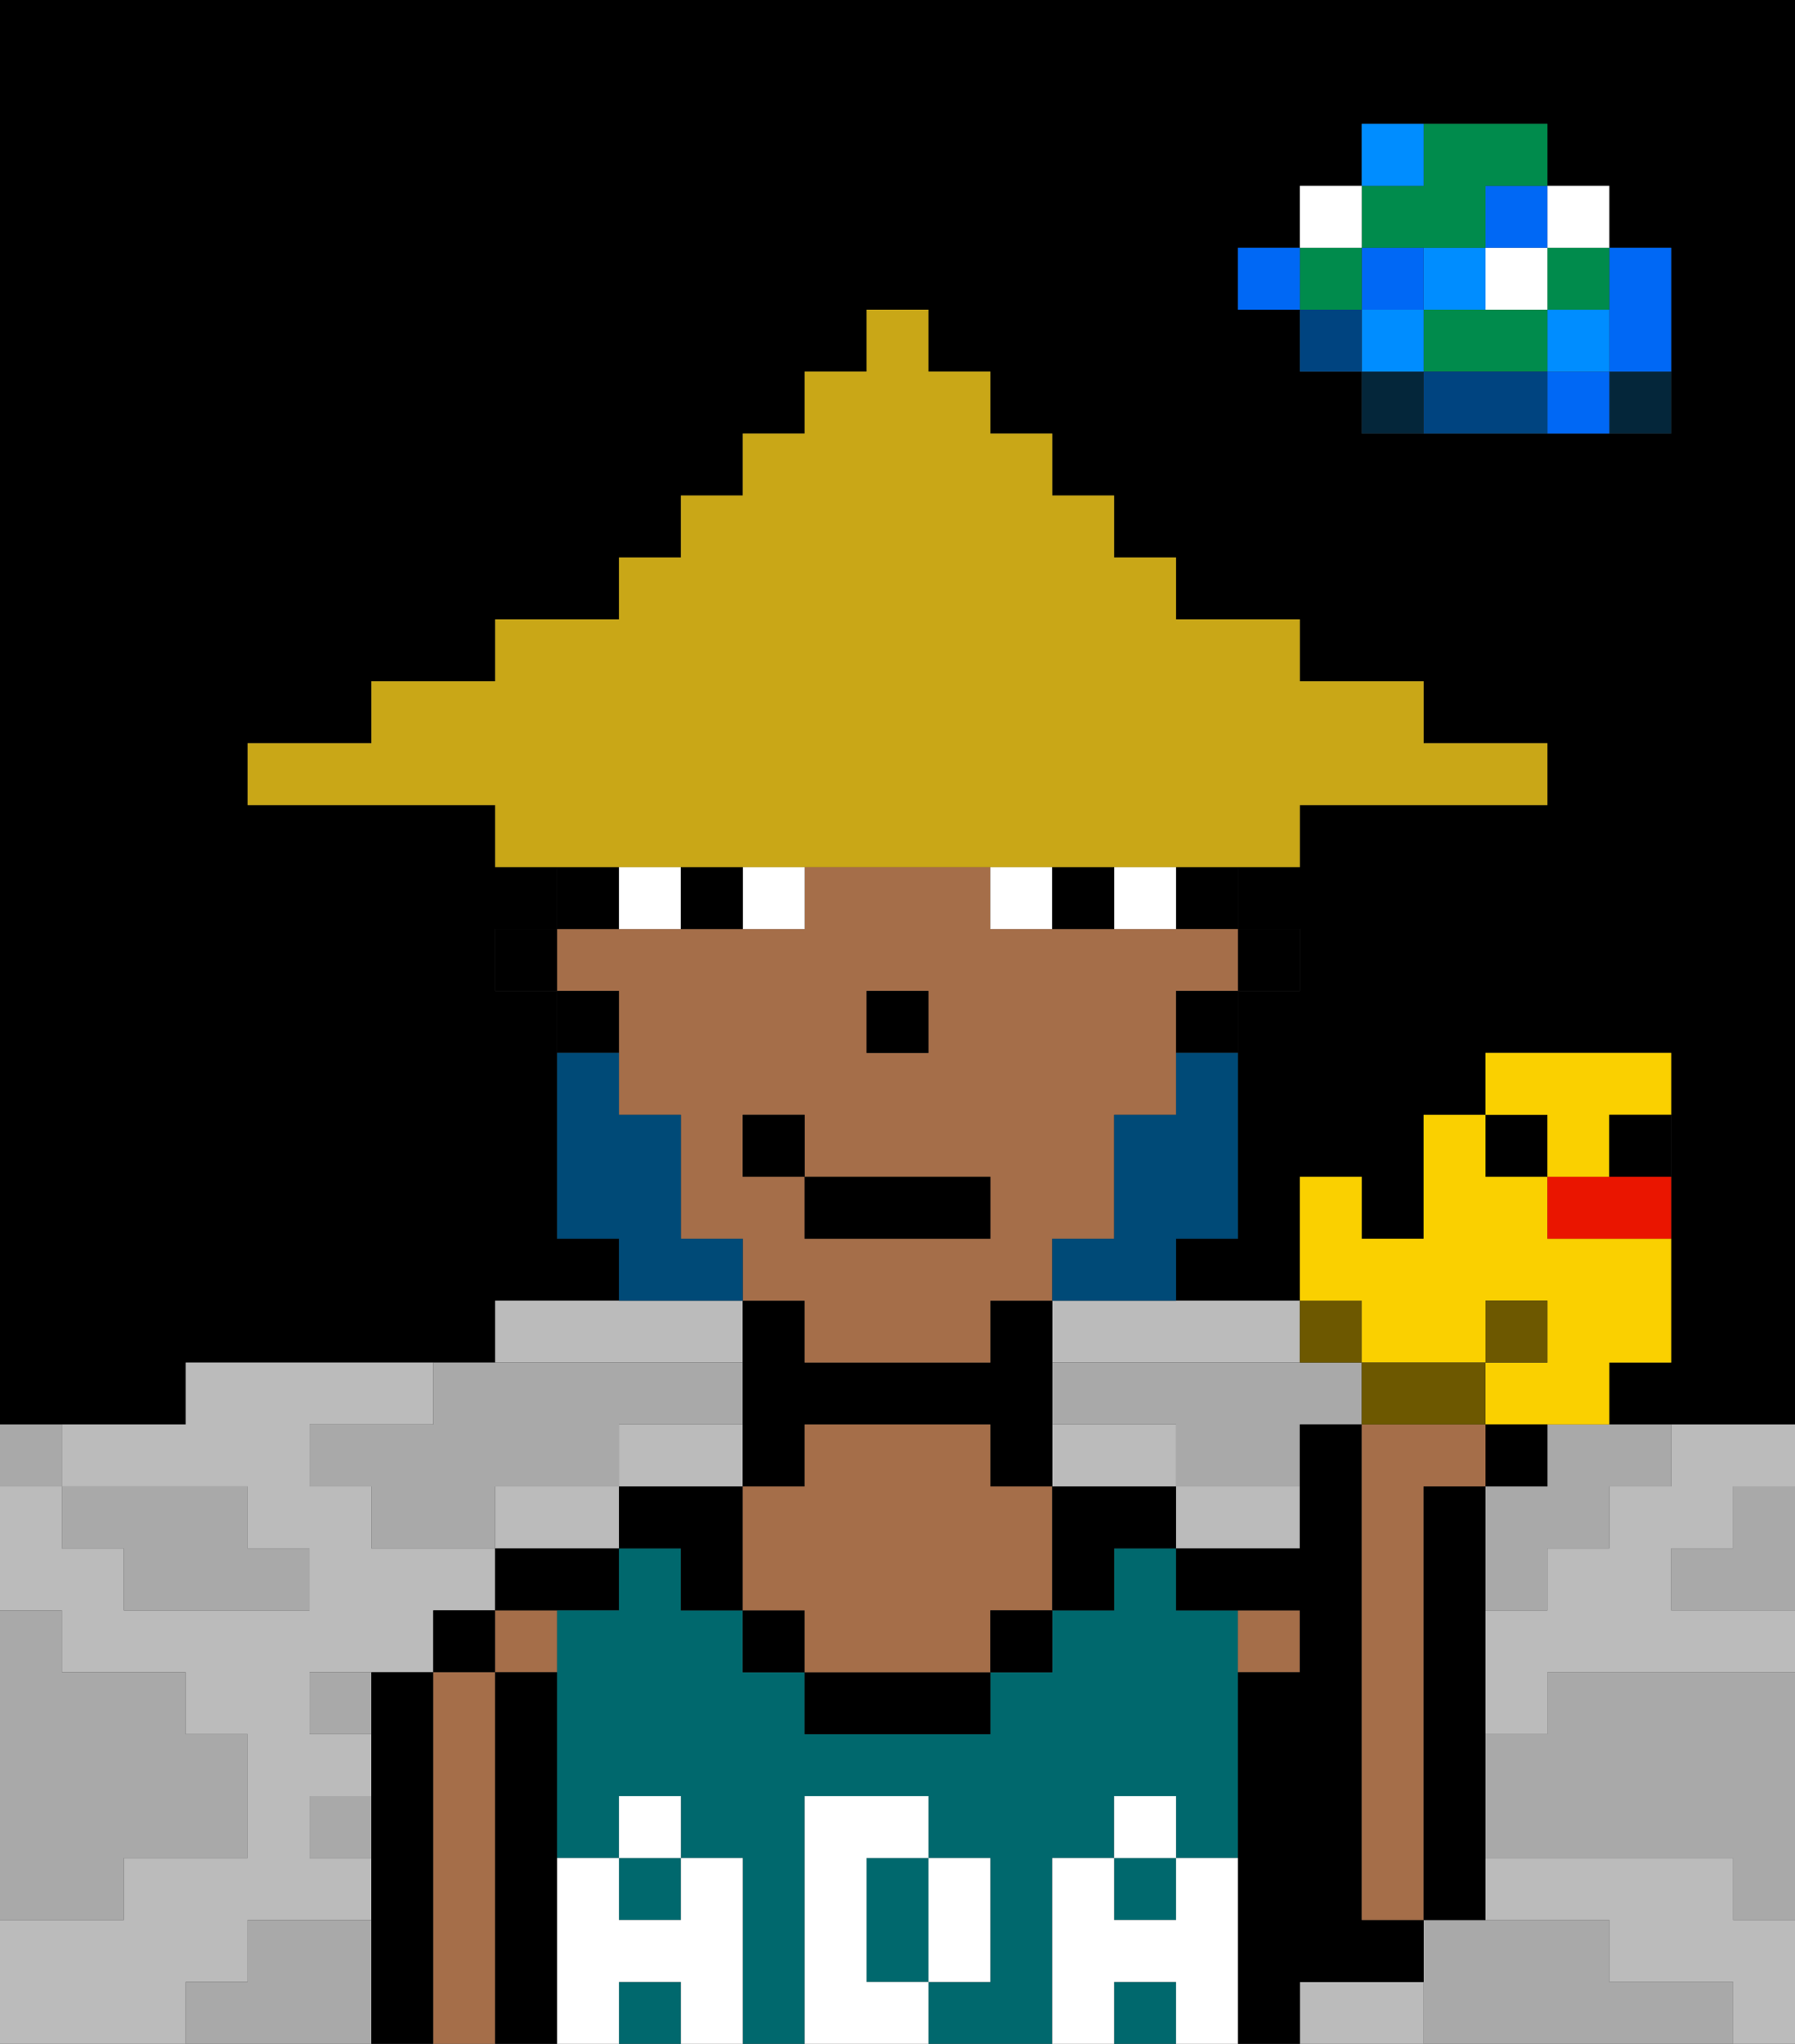 <svg xmlns="http://www.w3.org/2000/svg" viewBox="0 0 29 33"><rect x="0" y="0" width="29" height="33" fill="#333333" stroke="none"/><defs><style>polygon,rect,path{shape-rendering:crispedges;}polygon,rect,path{shape-rendering:crispedges;}.kb8-1{fill:#a9a9a9;}.kb8-2{fill:#bbbbbb;}.kb8-3{fill:#04263a;}.kb8-4{fill:#0068f5;}.kb8-5{fill:#008dff;}.kb8-6{fill:#008b4c;}.kb8-7{fill:#ffffff;}.kb8-8{fill:#004480;}.kb8-9{fill:#000000;}.kb8-10{fill:#a56e49;}.kb8-11{fill:#00686d;}.kb8-12{fill:#ffffff;}.kb8-13{fill:#004a77;}.kb8-14{fill:#c9a717;}.kb8-15{fill:#6d5800;}.kb8-16{fill:#fad000;}.kb8-17{fill:#ea1500;}</style></defs><polygon class="kb8-1" points="28 25 27 25 27 26 28 26 29 26 29 25 29 24 28 24 28 25"/><path class="kb8-9" d="M27,0H0V23H3V22H8V21h2V20H9V16H8V15H9V14H8V13H4V12H6V11H8V10h2V9h1V8h1V7h1V6h1V5h1V6h1V7h1V8h1V9h1v1h2v1h2v1h2v1H21v1H20v1h1v1H20v4H19v1h2V19h1v1h1V18h1V17h3v5H26v1h3V0H27Zm0,5V7H22V6H21V5H20V4h1V3h1V2h3V3h1V4h1Z"/><polygon class="kb8-1" points="27 32 26 32 26 31 25 31 24 31 23 31 23 32 23 33 24 33 25 33 26 33 27 33 28 33 28 32 27 32"/><polygon class="kb8-1" points="27 27 26 27 25 27 25 28 24 28 24 29 24 30 25 30 26 30 27 30 28 30 28 31 29 31 29 30 29 29 29 28 29 27 28 27 27 27"/><polygon class="kb8-2" points="10 22 11 22 12 22 12 21 11 21 10 21 9 21 8 21 8 22 9 22 10 22"/><polygon class="kb8-2" points="27 23 27 24 26 24 26 25 25 25 25 26 24 26 24 27 24 28 25 28 25 27 26 27 27 27 28 27 29 27 29 26 28 26 27 26 27 25 28 25 28 24 29 24 29 23 28 23 27 23"/><polygon class="kb8-2" points="4 32 4 31 5 31 6 31 6 30 5 30 5 29 6 29 6 28 5 28 5 27 6 27 7 27 7 26 8 26 8 25 7 25 6 25 6 24 5 24 5 23 6 23 7 23 7 22 6 22 5 22 4 22 3 22 3 23 2 23 1 23 1 24 2 24 3 24 4 24 4 25 5 25 5 26 4 26 3 26 2 26 2 25 1 25 1 24 0 24 0 25 0 26 1 26 1 27 2 27 3 27 3 28 4 28 4 29 4 30 3 30 2 30 2 31 1 31 0 31 0 32 0 33 1 33 2 33 3 33 3 32 4 32"/><polygon class="kb8-2" points="19 24 19 25 20 25 21 25 21 24 20 24 19 24"/><polygon class="kb8-2" points="18 24 19 24 19 23 18 23 17 23 17 24 18 24"/><polygon class="kb8-2" points="12 24 12 23 11 23 10 23 10 24 11 24 12 24"/><polygon class="kb8-2" points="28 30 27 30 26 30 25 30 24 30 24 31 25 31 26 31 26 32 27 32 28 32 28 33 29 33 29 32 29 31 28 31 28 30"/><polygon class="kb8-2" points="22 32 21 32 21 33 22 33 23 33 23 32 22 32"/><polygon class="kb8-2" points="17 21 17 22 18 22 19 22 20 22 21 22 21 21 20 21 19 21 18 21 17 21"/><polygon class="kb8-2" points="9 24 8 24 8 25 9 25 10 25 10 24 9 24"/><rect class="kb8-3" x="26" y="6" width="1" height="1"/><polygon class="kb8-4" points="26 5 26 6 27 6 27 5 27 4 26 4 26 5"/><rect class="kb8-4" x="25" y="6" width="1" height="1"/><rect class="kb8-5" x="25" y="5" width="1" height="1"/><rect class="kb8-6" x="25" y="4" width="1" height="1"/><rect class="kb8-7" x="25" y="3" width="1" height="1"/><polygon class="kb8-1" points="25 24 24 24 24 25 24 26 25 26 25 25 26 25 26 24 27 24 27 23 26 23 25 23 25 24"/><polygon class="kb8-6" points="24 5 23 5 23 6 24 6 25 6 25 5 24 5"/><rect class="kb8-7" x="24" y="4" width="1" height="1"/><rect class="kb8-4" x="24" y="3" width="1" height="1"/><polygon class="kb8-8" points="24 6 23 6 23 7 24 7 25 7 25 6 24 6"/><rect class="kb8-5" x="23" y="4" width="1" height="1"/><rect class="kb8-3" x="22" y="6" width="1" height="1"/><rect class="kb8-5" x="22" y="5" width="1" height="1"/><rect class="kb8-4" x="22" y="4" width="1" height="1"/><polygon class="kb8-6" points="23 4 24 4 24 3 25 3 25 2 24 2 23 2 23 3 22 3 22 4 23 4"/><rect class="kb8-5" x="22" y="2" width="1" height="1"/><rect class="kb8-8" x="21" y="5" width="1" height="1"/><rect class="kb8-6" x="21" y="4" width="1" height="1"/><rect class="kb8-7" x="21" y="3" width="1" height="1"/><rect class="kb8-4" x="20" y="4" width="1" height="1"/><polygon class="kb8-1" points="21 22 20 22 19 22 18 22 17 22 17 23 18 23 19 23 19 24 20 24 21 24 21 23 22 23 22 22 21 22"/><rect class="kb8-1" x="5" y="27" width="1" height="1"/><polygon class="kb8-1" points="6 23 5 23 5 24 6 24 6 25 7 25 8 25 8 24 9 24 10 24 10 23 11 23 12 23 12 22 11 22 10 22 9 22 8 22 7 22 7 23 6 23"/><polygon class="kb8-1" points="6 31 5 31 4 31 4 32 3 32 3 33 4 33 5 33 6 33 6 32 6 31"/><rect class="kb8-1" x="5" y="29" width="1" height="1"/><polygon class="kb8-1" points="2 31 2 30 3 30 4 30 4 29 4 28 3 28 3 27 2 27 1 27 1 26 0 26 0 27 0 28 0 29 0 30 0 31 1 31 2 31"/><polygon class="kb8-1" points="2 25 2 26 3 26 4 26 5 26 5 25 4 25 4 24 3 24 2 24 1 24 1 25 2 25"/><rect class="kb8-1" y="23" width="1" height="1"/><polygon class="kb8-9" points="7 31 7 30 7 29 7 28 7 27 6 27 6 28 6 29 6 30 6 31 6 32 6 33 7 33 7 32 7 31"/><rect class="kb8-9" x="7" y="26" width="1" height="1"/><polygon class="kb8-10" points="8 31 8 30 8 29 8 28 8 27 7 27 7 28 7 29 7 30 7 31 7 32 7 33 8 33 8 32 8 31"/><rect class="kb8-10" x="8" y="26" width="1" height="1"/><polygon class="kb8-9" points="9 31 9 30 9 29 9 28 9 27 8 27 8 28 8 29 8 30 8 31 8 32 8 33 9 33 9 32 9 31"/><polygon class="kb8-9" points="8 25 8 26 9 26 10 26 10 25 9 25 8 25"/><polygon class="kb8-11" points="14 31 14 32 15 32 15 31 15 30 14 30 14 31"/><rect class="kb8-11" x="10" y="32" width="1" height="1"/><polygon class="kb8-11" points="17 31 17 30 18 30 18 29 19 29 19 30 20 30 20 29 20 28 20 27 20 26 19 26 19 25 18 25 18 26 17 26 17 27 16 27 16 28 15 28 14 28 13 28 13 27 12 27 12 26 11 26 11 25 10 25 10 26 9 26 9 27 9 28 9 29 9 30 10 30 10 29 11 29 11 30 12 30 12 31 12 32 12 33 13 33 13 32 13 31 13 30 13 29 14 29 15 29 15 30 16 30 16 31 16 32 15 32 15 33 16 33 17 33 17 32 17 31"/><rect class="kb8-11" x="18" y="30" width="1" height="1"/><rect class="kb8-11" x="18" y="32" width="1" height="1"/><rect class="kb8-11" x="10" y="30" width="1" height="1"/><polygon class="kb8-9" points="12 24 11 24 10 24 10 25 11 25 11 26 12 26 12 25 12 24"/><polygon class="kb8-9" points="13 24 13 23 14 23 15 23 16 23 16 24 17 24 17 23 17 22 17 21 16 21 16 22 15 22 14 22 13 22 13 21 12 21 12 22 12 23 12 24 13 24"/><rect class="kb8-9" x="12" y="26" width="1" height="1"/><polygon class="kb8-9" points="14 27 13 27 13 28 14 28 15 28 16 28 16 27 15 27 14 27"/><polygon class="kb8-10" points="17 24 16 24 16 23 15 23 14 23 13 23 13 24 12 24 12 25 12 26 13 26 13 27 14 27 15 27 16 27 16 26 17 26 17 25 17 24"/><rect class="kb8-9" x="16" y="26" width="1" height="1"/><polygon class="kb8-9" points="18 24 17 24 17 25 17 26 18 26 18 25 19 25 19 24 18 24"/><rect class="kb8-10" x="20" y="26" width="1" height="1"/><polygon class="kb8-9" points="22 32 23 32 23 31 22 31 22 30 22 29 22 28 22 27 22 26 22 25 22 24 22 23 21 23 21 24 21 25 20 25 19 25 19 26 20 26 21 26 21 27 20 27 20 28 20 29 20 30 20 31 20 32 20 33 21 33 21 32 22 32"/><polygon class="kb8-10" points="23 29 23 28 23 27 23 26 23 25 23 24 24 24 24 23 23 23 22 23 22 24 22 25 22 26 22 27 22 28 22 29 22 30 22 31 23 31 23 30 23 29"/><polygon class="kb8-9" points="24 24 23 24 23 25 23 26 23 27 23 28 23 29 23 30 23 31 24 31 24 30 24 29 24 28 24 27 24 26 24 25 24 24"/><polygon class="kb8-12" points="20 31 20 30 19 30 19 31 18 31 18 30 17 30 17 31 17 32 17 33 18 33 18 32 19 32 19 33 20 33 20 32 20 31"/><rect class="kb8-12" x="18" y="29" width="1" height="1"/><polygon class="kb8-12" points="15 32 16 32 16 31 16 30 15 30 15 31 15 32"/><polygon class="kb8-12" points="14 32 14 31 14 30 15 30 15 29 14 29 13 29 13 30 13 31 13 32 13 33 14 33 15 33 15 32 14 32"/><polygon class="kb8-12" points="12 31 12 30 11 30 11 31 10 31 10 30 9 30 9 31 9 32 9 33 10 33 10 32 11 32 11 33 12 33 12 32 12 31"/><rect class="kb8-12" x="10" y="29" width="1" height="1"/><rect class="kb8-9" x="20" y="15" width="1" height="1"/><rect class="kb8-9" x="19" y="14" width="1" height="1"/><path class="kb8-10" d="M10,17v1h1v2h1v1h1v1h3V21h1V20h1V18h1V16h1V15H16V14H13v1H9v1h1Zm4-1h1v1H14Zm-2,2h1v1h3v1H13V19H12Z"/><rect class="kb8-9" x="19" y="16" width="1" height="1"/><rect class="kb8-9" x="9" y="14" width="1" height="1"/><rect class="kb8-9" x="9" y="16" width="1" height="1"/><rect class="kb8-9" x="8" y="15" width="1" height="1"/><rect class="kb8-9" x="14" y="16" width="1" height="1"/><rect class="kb8-7" x="12" y="14" width="1" height="1"/><rect class="kb8-7" x="10" y="14" width="1" height="1"/><rect class="kb8-7" x="18" y="14" width="1" height="1"/><rect class="kb8-7" x="16" y="14" width="1" height="1"/><rect class="kb8-9" x="11" y="14" width="1" height="1"/><rect class="kb8-9" x="17" y="14" width="1" height="1"/><polygon class="kb8-13" points="19 18 18 18 18 19 18 20 17 20 17 21 18 21 19 21 19 20 20 20 20 19 20 18 20 17 19 17 19 18"/><polygon class="kb8-13" points="12 21 12 20 11 20 11 19 11 18 10 18 10 17 9 17 9 18 9 19 9 20 10 20 10 21 11 21 12 21"/><rect class="kb8-9" x="13" y="19" width="3" height="1"/><rect class="kb8-9" x="12" y="18" width="1" height="1"/><polygon class="kb8-14" points="11 14 12 14 13 14 14 14 15 14 16 14 17 14 18 14 19 14 20 14 21 14 21 13 22 13 23 13 24 13 25 13 25 12 24 12 23 12 23 11 22 11 21 11 21 10 20 10 19 10 19 9 18 9 18 8 17 8 17 7 16 7 16 6 15 6 15 5 14 5 14 6 13 6 13 7 12 7 12 8 11 8 11 9 10 9 10 10 9 10 8 10 8 11 7 11 6 11 6 12 5 12 4 12 4 13 5 13 6 13 7 13 8 13 8 14 9 14 10 14 11 14"/><rect class="kb8-15" x="21" y="21" width="1" height="1"/><polygon class="kb8-16" points="22 22 23 22 24 22 24 21 25 21 25 22 24 22 24 23 25 23 26 23 26 22 27 22 27 21 27 20 26 20 25 20 25 19 24 19 24 18 23 18 23 19 23 20 22 20 22 19 21 19 21 20 21 21 22 21 22 22"/><polygon class="kb8-15" points="24 23 24 22 23 22 22 22 22 23 23 23 24 23"/><rect class="kb8-9" x="24" y="23" width="1" height="1"/><rect class="kb8-15" x="24" y="21" width="1" height="1"/><rect class="kb8-9" x="24" y="18" width="1" height="1"/><polygon class="kb8-17" points="25 19 25 20 26 20 27 20 27 19 26 19 25 19"/><polygon class="kb8-16" points="25 19 26 19 26 18 27 18 27 17 26 17 25 17 24 17 24 18 25 18 25 19"/><rect class="kb8-9" x="26" y="18" width="1" height="1"/></svg>
